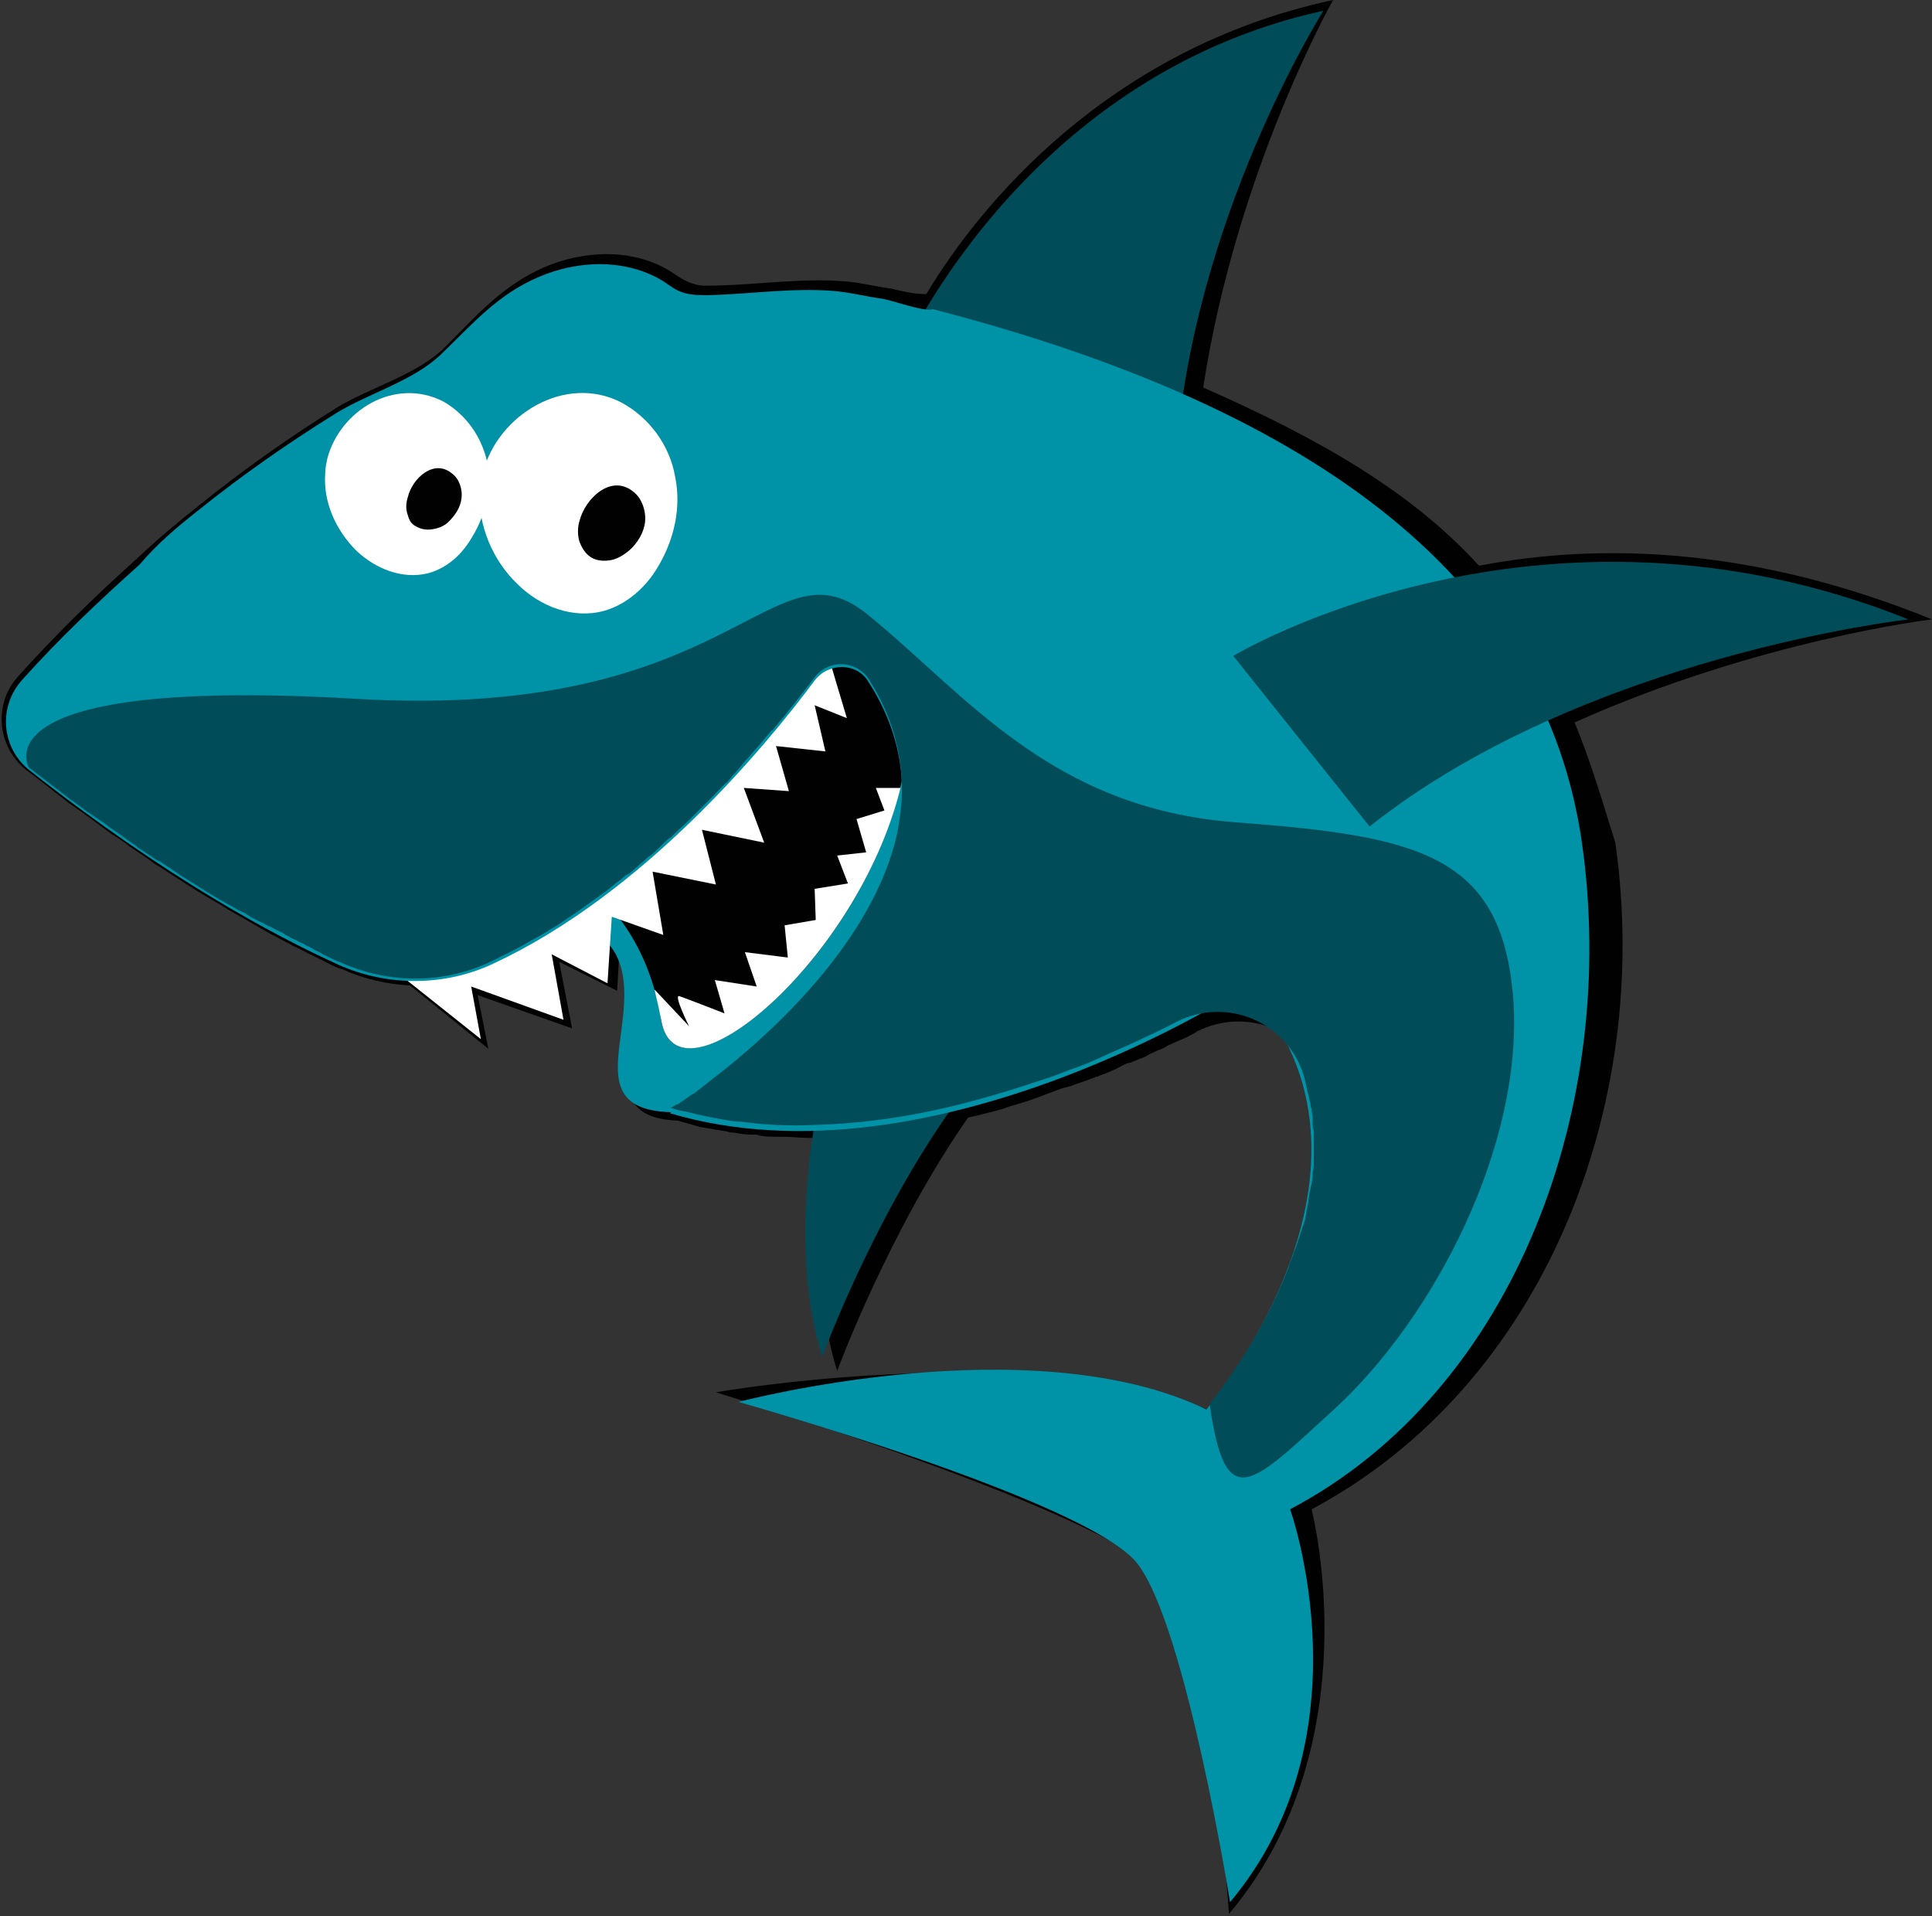 <?xml version="1.0" encoding="utf-8"?>
<!-- Generator: Adobe Illustrator 25.2.1, SVG Export Plug-In . SVG Version: 6.00 Build 0)  -->
<svg version="1.1" id="Layer_1" xmlns="http://www.w3.org/2000/svg" xmlns:xlink="http://www.w3.org/1999/xlink" x="0px" y="0px"
	 viewBox="0 0 180 178.5" style="enable-background:new 0 0 180 178.5;" xml:space="preserve">
<rect x="0" y="0" width="180" height="178.5" fill="#333333" stroke="none"/>
<style type="text/css">
	.st0{fill:#FDBB37;}
	.st1{fill:#0092A6;}
	.st2{fill:#FFFFFF;}
	.st3{fill:#E61E25;}
	.st4{fill:#EF3E37;}
	.st5{fill:none;stroke:#000000;stroke-linecap:round;stroke-miterlimit:10;}
	.st6{fill:#010101;}
	.st7{fill:#FFD386;}
	.st8{fill:#FFF0D9;}
	.st9{fill:#004D59;}
	.st10{fill:#FFFFFF;stroke:#000000;stroke-width:0.5;stroke-miterlimit:10;}
</style>
<path class="st6" d="M146.7,67.3c17.2-7.7,33.3-9.6,33.3-9.6c-16.5-6.7-30.7-7.2-42.2-5c-6.3-6.9-14.8-11.8-25.7-16.6
	C115.2,15.9,124.2,0,124.2,0c-21,4.5-33,19.2-37.9,27.4c-1.2,0-2.4-0.3-3.2-0.5c-1.5-0.2-3-0.6-4.5-0.7c-3.8-0.3-7.9,0.3-11.8,0.4
	c-0.8,0-1.5,0.1-2.3-0.2c-0.7-0.2-1.4-0.7-2-1.1c-3.5-2.2-8.1-2-11.8-0.4c-3.9,1.7-6.3,4.5-9.2,7.4c-2.6,2.6-6.8,3.7-10,5.6
	c-4.5,2.8-8.9,5.9-13.1,9.3c-1.9,1.5-3.8,3.1-5.6,4.8c-3.9,3.5-7.6,7.1-11.1,11c-2.3,2.5-2,6.5,0.7,8.7c0.7,0.5,1.4,1.1,2.1,1.6
	c0.6,0.5,1.3,1,1.9,1.5c0,0,0,0,0,0c0.1,0.1,0.2,0.1,0.3,0.2c1.3,0.9,2.5,1.8,3.7,2.7c0.2,0.1,0.3,0.2,0.5,0.3c0,0,0,0,0,0
	c0.4,0.3,0.8,0.5,1.1,0.8c0,0,0,0,0,0c0.1,0.1,0.2,0.1,0.3,0.2c0.7,0.5,1.4,0.9,2,1.4c0.2,0.1,0.3,0.2,0.5,0.3c0,0,0,0,0,0
	c2,1.3,3.8,2.5,5.6,3.5c0,0,0,0,0,0c0.3,0.2,0.5,0.3,0.8,0.5c0,0,0,0,0,0c1.4,0.8,2.8,1.6,4,2.3c0,0,0,0,0,0
	c0.2,0.1,0.4,0.2,0.6,0.3c0.3,0.2,0.6,0.3,0.9,0.5c0,0,0,0,0,0c0.3,0.1,0.5,0.3,0.8,0.4c0,0,0,0,0,0c0.2,0.1,0.4,0.2,0.6,0.3
	c0,0,0,0,0,0c0.3,0.1,0.5,0.3,0.8,0.4c0,0,0,0,0,0c0.6,0.3,1.2,0.6,1.8,0.9c0,0,0,0,0,0c0.4,0.2,0.8,0.4,1.2,0.5
	c2,0.9,4.2,1.4,6.3,1.5l7.3,5.9l-1-5l8.8,3.1l-1.2-6.2l5.4,2.7l0.2-3.6c0.6,0.8,1.1,1.8,1.3,3.3c0.6,5.7-3.5,12.1,4.2,12.4
	c0.6,0.2,1.1,0.3,1.7,0.5c0.1,0,0.3,0.1,0.4,0.1c0.2,0,0.4,0.1,0.6,0.1c0.6,0.1,1.2,0.2,1.8,0.3c0.1,0,0.3,0.1,0.4,0.1
	c0.1,0,0.1,0,0.2,0c0.6,0.1,1.1,0.2,1.7,0.2c0.1,0,0.2,0,0.3,0c0.2,0,0.3,0,0.5,0.1c0.6,0.1,1.1,0.1,1.7,0.1c0.2,0,0.4,0,0.6,0
	c0.7,0,1.4,0.1,2.1,0.1c0.1,0,0.2,0,0.3,0c0.4,0,0.9,0,1.3,0c0.1,0,0.3,0,0.4,0c0,0,0,0,0,0c-0.8,5.2-1.6,14.1,0.8,21.7
	c0,0,4.8-13,12.2-23.6c0.2,0,0.3-0.1,0.5-0.1c0.3-0.1,0.5-0.1,0.8-0.2c0.8-0.2,1.7-0.4,2.5-0.7c0.1,0,0.2-0.1,0.3-0.1
	c0.7-0.2,1.4-0.4,2.2-0.7c0.3-0.1,0.5-0.2,0.8-0.3c0.5-0.2,1.1-0.4,1.6-0.6c0.1,0,0.3-0.1,0.4-0.1c0.1,0,0.2-0.1,0.4-0.1
	c0.7-0.3,1.5-0.5,2.2-0.8c0.1,0,0.2-0.1,0.2-0.1c0,0,0,0,0.1,0c0.8-0.3,1.6-0.6,2.3-1c0.1,0,0.1-0.1,0.2-0.1
	c0.2-0.1,0.4-0.2,0.6-0.2c0.3-0.1,0.7-0.3,1-0.4c0.3-0.1,0.5-0.2,0.8-0.4c0.3-0.1,0.6-0.3,0.9-0.4c0.3-0.1,0.5-0.2,0.8-0.4
	c0.3-0.1,0.6-0.3,0.9-0.4c0.2-0.1,0.5-0.2,0.7-0.3c0.3-0.1,0.5-0.3,0.8-0.4c0.1-0.1,0.2-0.1,0.3-0.2c4.7-2.4,10.4,0,12,4.9
	c0.1,0.3,0.2,0.6,0.3,1c0,0.2,0.1,0.3,0.1,0.5c0.1,0.5,0.2,1,0.3,1.4c0,0.1,0,0.3,0.1,0.4c0.1,0.4,0.1,0.8,0.2,1.3c0,0,0,0.1,0,0.1
	c0,0.1,0,0.3,0,0.4c0,0.4,0,0.7,0.1,1.1c0,0.2,0,0.3,0,0.5c0,0,0,0,0,0c0,0.4,0,0.8,0,1.2c0,0,0,0.1,0,0.1c0,0.1,0,0.2,0,0.3
	c0,0.5-0.1,1-0.1,1.5c0,0.1,0,0.2,0,0.3c0,0.4-0.1,0.8-0.2,1.2c0,0,0,0.1,0,0.1c0,0.1,0,0.3-0.1,0.4c-0.1,0.4-0.1,0.7-0.2,1.1
	c0,0.2-0.1,0.3-0.1,0.5c-0.1,0.4-0.2,0.8-0.3,1.2c0,0.1-0.1,0.3-0.1,0.4c-0.1,0.4-0.2,0.7-0.3,1.1c0,0.1,0,0.1,0,0.2
	c0,0.1-0.1,0.2-0.1,0.3c-0.1,0.3-0.2,0.7-0.4,1c0,0.1-0.1,0.2-0.1,0.3c0,0.1,0,0.1-0.1,0.2c-0.1,0.3-0.2,0.5-0.3,0.8
	c-0.1,0.2-0.2,0.4-0.3,0.6c-0.1,0.2-0.2,0.5-0.3,0.7c-0.1,0.2-0.2,0.4-0.3,0.6c-0.1,0.2-0.2,0.5-0.3,0.7c-0.1,0.2-0.2,0.4-0.3,0.6
	c-0.2,0.4-0.4,0.7-0.5,1c-0.1,0.2-0.2,0.4-0.3,0.6c-0.1,0.2-0.2,0.4-0.3,0.6c-0.1,0.2-0.2,0.4-0.3,0.5c-0.1,0.2-0.2,0.4-0.3,0.5
	c-0.1,0.2-0.2,0.3-0.3,0.5c-0.1,0.2-0.2,0.3-0.3,0.5c-0.1,0.2-0.2,0.3-0.3,0.5c-0.8,1.3-0.2,0.3-0.3,0.5c-0.1,0.1-0.2,0.3-0.3,0.4
	c-0.1,0.1-0.2,0.3-0.3,0.4c-0.1,0.1-0.2,0.3-0.3,0.4c-0.1,0.1-0.2,0.3-0.3,0.4c-0.1,0.1-0.1,0.2-0.2,0.3c-0.1,0.2-0.2,0.3-0.4,0.5
	c0,0.1-0.1,0.1-0.1,0.2c-0.1,0.2-0.2,0.3-0.3,0.4c0,0.1-0.1,0.1-0.1,0.2c-0.1,0.1-0.1,0.2-0.2,0.2c0,0.1-0.1,0.1-0.1,0.1
	c0,0.1-0.1,0.1-0.1,0.2c0,0-0.1,0.1-0.1,0.1c0.5,1.1-0.2,0.2-0.2,0.2c-16.7-8.1-48.1-2.6-48.1-2.6s37,11.3,41.6,17.3
	s6.2,31.3,6.2,31.3c13.4-15.9,7.7-37.7,7.7-37.7c21.6-11.5,31.8-37.6,28.3-62.1C149.3,74.7,148.2,70.9,146.7,67.3z"/>
<g>
	<g>
		<path class="st1" d="M52.2,86.1c0,0,5.3-0.3,5.9,5.3c0.6,5.6-3.4,11.8,4.1,12.2c7.5,0.3,26.7-15.2,27.4-15.5
			c0.6-0.3,5.5-20.7,5.1-22.2s-8.2-13.4-9.1-13.6C84.8,52,67.7,56.4,67,56.8C66.2,57.1,52.2,86.1,52.2,86.1z"/>
	</g>
	<g>
		<path class="st6" d="M54.8,82.6c0,0,5.4,3.6,6.8,12.4c1.4,8.8,18.8-5.8,22.4-22.2c3.7-16.4-4.3-21.6-4.3-21.6L53.4,66.6L54.8,82.6
			z"/>
	</g>
	<g>
		<path class="st9" d="M76.7,100.7c0,0-3.7,14.2-0.1,25.7c0,0,7.7-21,18.9-31L76.7,100.7z"/>
	</g>
	<g>
		<path class="st9" d="M83.6,33.8c0,0,11.3-26.6,39.7-32.8c0,0-12.4,19.6-13.8,42.4L83.6,33.8z"/>
	</g>
	<g>
		<polygon class="st2" points="36,89.8 44.8,96.8 43.9,91.9 52.5,95 51.4,88.9 56.6,91.6 57,85.4 61.8,87.1 60.8,81.2 66.7,82.4 
			65.4,77.3 71.2,78.5 69.3,73.4 73.5,73.7 72.3,69.5 76.9,70 75.9,65.7 78.9,66.9 76.9,60.2 		"/>
	</g>
	<g>
		<path class="st1" d="M18.4,47.6c4.1-3.3,8.4-6.3,12.9-9.1c3.1-1.9,7.2-3,9.8-5.5c2.9-2.8,5.3-5.6,9.1-7.2
			c3.7-1.6,8.2-1.7,11.6,0.4c0.6,0.4,1.2,0.9,2,1.1c0.7,0.2,1.5,0.2,2.2,0.2c3.8-0.1,7.8-0.7,11.6-0.4c1.4,0.1,3,0.5,4.4,0.7
			c1,0.1,4.1,1.3,4.9,1c36.4,9.4,57.1,25.7,60.5,49.8s-6,50.8-27.2,62c0,0,7.5,21-5.6,36.6c0,0-4.1-25.6-8.6-31.5
			s-37.2-15.1-37.2-15.1s27.2-7.2,43.6,0.7c0,0,19.2-22.6,3.8-39.4c0,0-29.2,19.1-53.8,11.8c0,0,31.5-20,18.5-40.2
			c-1.1-1.8-3.7-1.8-5-0.1c-4.7,6.3-16,19.9-30,26.4c-4.5,2.1-9.8,2.1-14.3,0.1c-6.2-2.8-16.2-8.2-28.8-18.1c-2.7-2.1-3-6-0.7-8.5
			c3.4-3.8,7.1-7.3,10.9-10.7C14.7,50.6,16.5,49.1,18.4,47.6z"/>
	</g>
	<g>
		<path class="st9" d="M141,93.2c-1-13.6-8.7-15.3-25.9-16.6c-17.2-1.3-25.1-11.9-34.2-19.3c-9.1-7.5-12.2,9.9-47.7,7.8
			C-2.4,63,2.7,71.5,2.7,71.5c1.3,1,2.6,2,3.9,3c0,0,0,0,0,0c0.1,0.1,0.2,0.1,0.3,0.2c0.4,0.3,0.8,0.6,1.2,0.9
			C8.3,75.7,8.7,76,9,76.2c0.4,0.3,0.8,0.5,1.1,0.8c0.3,0.2,0.6,0.4,0.9,0.6c0.4,0.3,0.7,0.5,1.1,0.8c0.3,0.2,0.6,0.4,0.8,0.6
			c0.4,0.2,0.7,0.5,1.1,0.7c0.3,0.2,0.5,0.4,0.8,0.5c0.4,0.2,0.7,0.5,1.1,0.7c0.2,0.2,0.5,0.3,0.7,0.5c1.3,0.8,2.5,1.6,3.7,2.3
			c0.2,0.1,0.5,0.3,0.7,0.4c0.3,0.2,0.6,0.3,0.9,0.5c0.3,0.2,0.5,0.3,0.8,0.4c0.3,0.2,0.5,0.3,0.8,0.5c0.3,0.1,0.5,0.3,0.8,0.4
			c0.3,0.1,0.5,0.3,0.8,0.4c0.3,0.1,0.5,0.3,0.8,0.4c0.2,0.1,0.5,0.2,0.7,0.4c0.3,0.1,0.5,0.3,0.8,0.4c0.2,0.1,0.4,0.2,0.6,0.3
			c0.3,0.1,0.5,0.3,0.8,0.4c0.2,0.1,0.4,0.2,0.5,0.3c0.3,0.1,0.6,0.3,0.8,0.4c0.1,0.1,0.3,0.1,0.4,0.2c0.4,0.2,0.8,0.4,1.1,0.5
			c4.6,2.1,9.8,2.1,14.3-0.1c0.8-0.4,1.6-0.8,2.4-1.2c0.2-0.1,0.5-0.3,0.7-0.4c0.5-0.3,1.1-0.6,1.6-0.9c0.3-0.2,0.5-0.3,0.8-0.5
			c0.6-0.3,1.1-0.7,1.7-1.1c0.2-0.1,0.4-0.3,0.6-0.4c0.7-0.5,1.4-1,2.1-1.5c0.1-0.1,0.3-0.2,0.4-0.3c0.6-0.4,1.1-0.9,1.7-1.3
			c0.2-0.2,0.4-0.4,0.7-0.5c0.5-0.4,0.9-0.8,1.4-1.2c0.2-0.2,0.4-0.4,0.6-0.5c0.5-0.4,1-0.9,1.5-1.4c0.1-0.1,0.2-0.2,0.4-0.3
			c0.6-0.6,1.2-1.1,1.8-1.7c0.2-0.2,0.3-0.3,0.5-0.5c0.4-0.4,0.8-0.8,1.2-1.2c0.2-0.2,0.4-0.4,0.6-0.6c0.4-0.4,0.7-0.8,1.1-1.1
			c0.2-0.2,0.4-0.4,0.5-0.6c0.5-0.5,0.9-1,1.3-1.5c0.1-0.1,0.2-0.2,0.3-0.3c0.4-0.5,0.8-0.9,1.2-1.4c0.2-0.2,0.3-0.4,0.5-0.6
			c0.2-0.2,0.3-0.4,0.5-0.5c0,0,0,0,0,0c1.6-1.9,2.9-3.6,3.9-4.9c1.3-1.7,3.8-1.6,5,0.1c2.5,3.9,3.3,7.7,3.1,11.5
			c-0.1,1-0.2,1.9-0.4,2.9c0,0,0,0,0,0c-2.2,10-11.7,18.7-17.2,22.9c0,0,0,0,0,0c-0.5,0.4-1,0.8-1.4,1.1c0,0,0,0,0,0
			c-0.2,0.2-0.4,0.3-0.6,0.4c0,0,0,0,0,0c-0.4,0.3-0.7,0.5-1,0.7c0,0,0,0,0,0c-0.1,0.1-0.3,0.2-0.4,0.2c0,0,0,0,0,0
			c-0.1,0.1-0.2,0.1-0.3,0.2c0,0,0,0,0,0c-0.1,0-0.1,0.1-0.2,0.1c0,0,0,0,0,0c0,0,0,0,0,0c0.5,0.2,1.1,0.3,1.6,0.4
			c1.1,0.3,2.2,0.5,3.3,0.7c0.6,0.1,1.1,0.2,1.7,0.2c2.2,0.3,4.4,0.4,6.7,0.3c3.9-0.1,7.7-0.6,11.4-1.4c3.7-0.8,7.2-1.9,10.5-3
			c0.9-0.3,1.8-0.7,2.7-1c0.9-0.3,1.7-0.7,2.6-1.1c2.5-1.1,4.7-2.1,6.6-3.1c4.7-2.4,10.4,0,11.9,5.1c0.1,0.4,0.2,0.8,0.3,1.3
			c0,0.1,0.1,0.3,0.1,0.4c0.1,0.3,0.1,0.6,0.2,0.8c0,0.2,0,0.3,0.1,0.5c0,0.3,0.1,0.5,0.1,0.8c0,0.2,0,0.3,0,0.5
			c0,0.2,0,0.5,0.1,0.7c0,0.2,0,0.3,0,0.5c0,0.2,0,0.5,0,0.7c0,0.2,0,0.3,0,0.5c0,0.3,0,0.5,0,0.8c0,0.2,0,0.3,0,0.5
			c0,0.3,0,0.6-0.1,0.9c0,0.1,0,0.2,0,0.3c0,0.4-0.1,0.8-0.2,1.2c0,0.2-0.1,0.3-0.1,0.5c0,0.2-0.1,0.5-0.1,0.7
			c0,0.2-0.1,0.4-0.1,0.5c0,0.2-0.1,0.4-0.1,0.6c0,0.2-0.1,0.4-0.1,0.6c-0.1,0.2-0.1,0.4-0.2,0.6c-0.1,0.2-0.1,0.4-0.2,0.6
			c-0.1,0.2-0.1,0.4-0.2,0.6c-0.1,0.2-0.1,0.4-0.2,0.6c-0.1,0.2-0.1,0.4-0.2,0.5c-0.1,0.2-0.1,0.4-0.2,0.6c-0.1,0.2-0.1,0.3-0.2,0.5
			c-0.1,0.2-0.1,0.4-0.2,0.6l0,0c-2.6,6.7-6.6,11.7-7.3,12.6c1.5,10.5,3.9,7.5,11.7,0.4C133.6,122.7,141.9,106.8,141,93.2z"/>
	</g>
	<g>
		<path class="st2" d="M83.9,73.4l-2.3,0l0.8,2.1l-2.6,0.8l0.9,3.1L78,79.7l1,2.6l-3.1,0.5l0.1,2.9l-2.9,0.5l0.3,3l-4-0.5l1.1,3.2
			l-3.9-0.6l0.9,3.1c0,0-3.6-1.4-4.2-1.6c-0.6-0.2,0.9,2.8,0.9,2.8L61,92.2l0,0.1c0.2,0.8,0.4,1.7,0.6,2.7
			C63,103.7,79.9,89.6,83.9,73.4z"/>
	</g>
	<g>
		<path class="st9" d="M114.9,61.1c0,0,28.5-17.2,62.9-3.4c0,0-30.2,3.4-50.2,19.3L114.9,61.1z"/>
	</g>
	<g>
		<g>
			<path class="st2" d="M45,44c-0.1,0.6-0.2,1.1-0.3,1.7c-0.2,3.2,1.2,6.5,3.5,8.7c2.1,2.1,5.2,3.3,8.1,2.5c2.1-0.6,3.9-2.2,5-4.1
				c1.5-2.5,2.2-5.5,1.6-8.4c-0.5-2.9-2.4-5.5-5-6.9C52.7,34.8,46.4,38.6,45,44z"/>
		</g>
		<g>
			<path class="st6" d="M54,50.5c-0.2-0.6-0.2-1.4,0-2c0.5-2,2.9-4.4,5-2.7c0.8,0.6,1.2,1.8,1.1,2.8s-0.7,2-1.5,2.7
				c-0.5,0.4-1.1,0.8-1.8,0.9s-1.4,0-1.9-0.4C54.5,51.5,54.2,51,54,50.5z"/>
		</g>
	</g>
	<g>
		<g>
			<path class="st2" d="M30.5,42.7c-0.1,0.5-0.2,0.9-0.2,1.4c-0.2,2.7,1,5.3,2.9,7.2c1.8,1.7,4.3,2.7,6.7,2.1
				c1.8-0.5,3.2-1.8,4.1-3.4c1.3-2.1,1.8-4.6,1.4-6.9c-0.5-2.4-2-4.5-4.1-5.7C36.8,35.1,31.7,38.2,30.5,42.7z"/>
		</g>
		<g>
			<path class="st6" d="M38,48c-0.2-0.5-0.2-1.1,0-1.7c0.4-1.7,2.4-3.6,4.1-2.2c0.7,0.5,1,1.5,0.9,2.3c-0.1,0.9-0.6,1.6-1.2,2.2
				c-0.4,0.4-0.9,0.6-1.5,0.7c-0.6,0.1-1.1,0-1.6-0.3C38.3,48.8,38.1,48.4,38,48z"/>
		</g>
	</g>
</g>
</svg>

